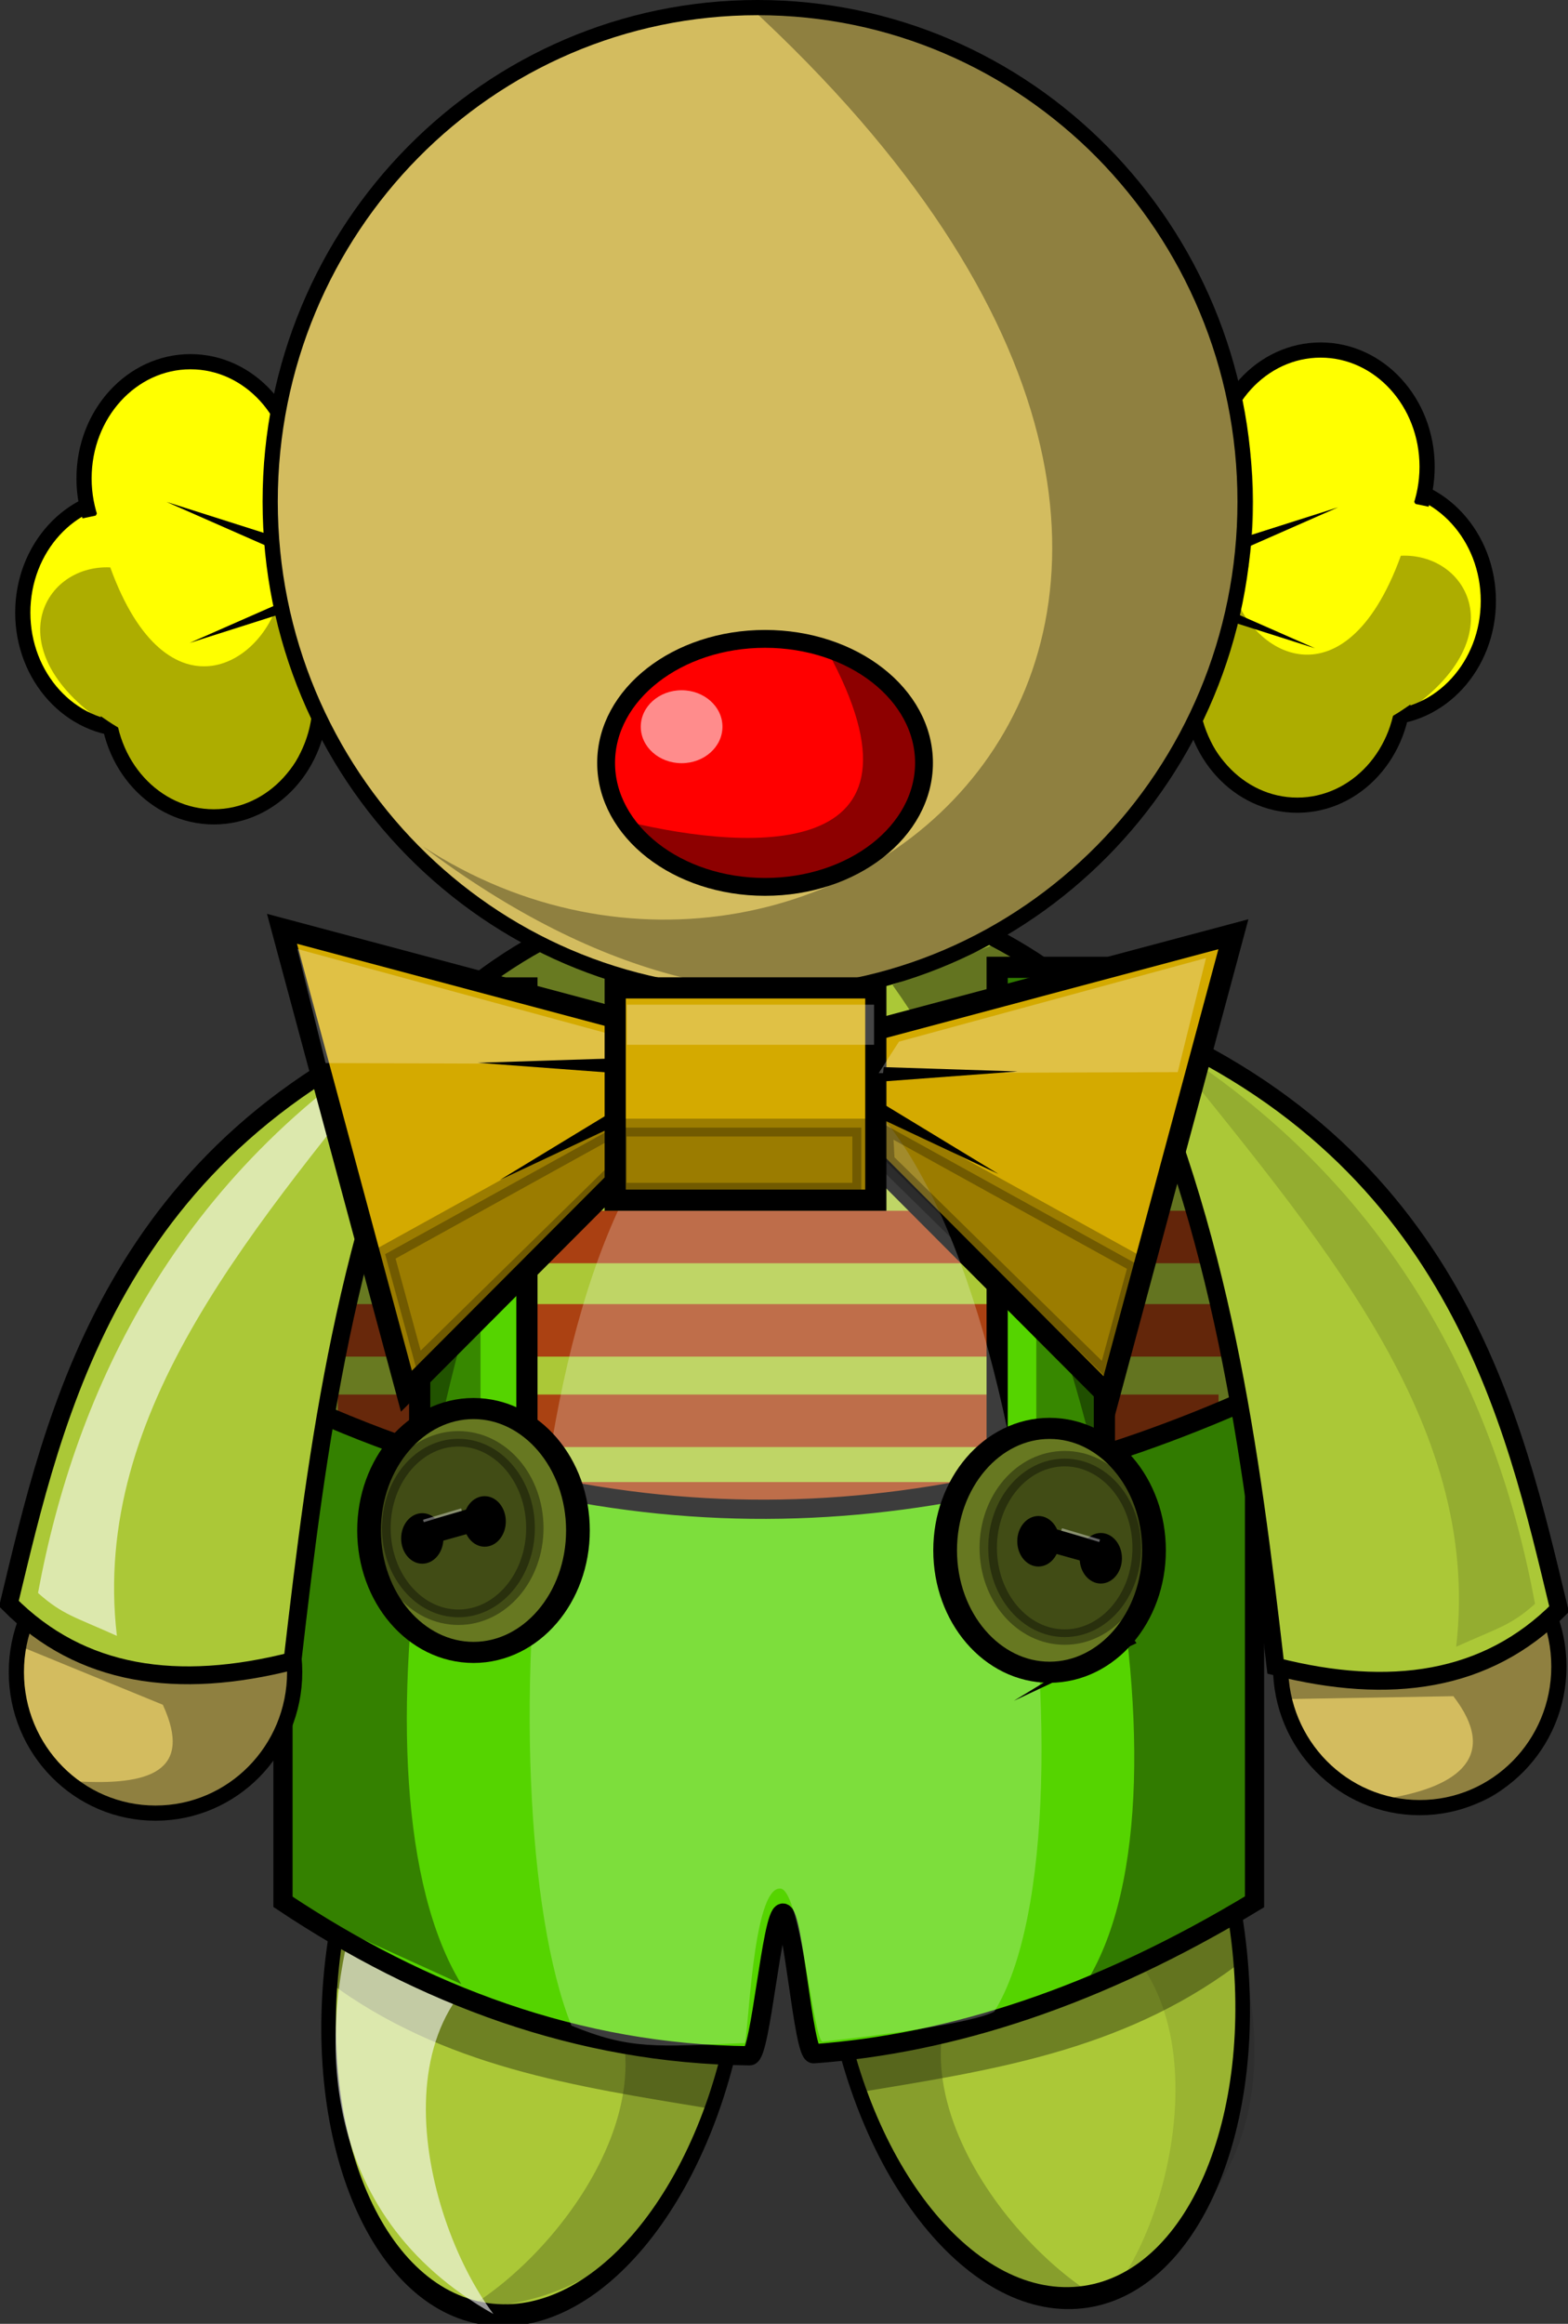 <?xml version="1.0" encoding="UTF-8" standalone="no"?>
<!-- Created with Inkscape (http://www.inkscape.org/) -->

<svg
   xmlns:dc="http://purl.org/dc/elements/1.1/"
   xmlns:cc="http://creativecommons.org/ns#"
   xmlns:rdf="http://www.w3.org/1999/02/22-rdf-syntax-ns#"
   xmlns:svg="http://www.w3.org/2000/svg"
   xmlns="http://www.w3.org/2000/svg"
   xmlns:sodipodi="http://sodipodi.sourceforge.net/DTD/sodipodi-0.dtd"
   xmlns:inkscape="http://www.inkscape.org/namespaces/inkscape"
   width="351.548"
   height="520.813"
   id="svg7305"
   version="1.1"
   inkscape:version="0.48.3.1 r9886"
   sodipodi:docname="payaso2.svg">
  <rect width="100%" height="100%" fill="#333333" stroke="none"/>
  <defs
     id="defs7307">
    <inkscape:perspective
       sodipodi:type="inkscape:persp3d"
       inkscape:vp_x="0 : 240 : 1"
       inkscape:vp_y="0 : 1000 : 0"
       inkscape:vp_z="640 : 240 : 1"
       inkscape:persp3d-origin="320 : 160 : 1"
       id="perspective7313" />
    <inkscape:perspective
       id="perspective7230"
       inkscape:persp3d-origin="0.5 : 0.33333333 : 1"
       inkscape:vp_z="1 : 0.5 : 1"
       inkscape:vp_y="0 : 1000 : 0"
       inkscape:vp_x="0 : 0.5 : 1"
       sodipodi:type="inkscape:persp3d" />
    <inkscape:perspective
       id="perspective7570"
       inkscape:persp3d-origin="0.5 : 0.33333333 : 1"
       inkscape:vp_z="1 : 0.5 : 1"
       inkscape:vp_y="0 : 1000 : 0"
       inkscape:vp_x="0 : 0.5 : 1"
       sodipodi:type="inkscape:persp3d" />
    <inkscape:perspective
       id="perspective8609"
       inkscape:persp3d-origin="0.5 : 0.33333333 : 1"
       inkscape:vp_z="1 : 0.5 : 1"
       inkscape:vp_y="0 : 1000 : 0"
       inkscape:vp_x="0 : 0.5 : 1"
       sodipodi:type="inkscape:persp3d" />
    <inkscape:perspective
       id="perspective18960"
       inkscape:persp3d-origin="0.5 : 0.33333333 : 1"
       inkscape:vp_z="1 : 0.5 : 1"
       inkscape:vp_y="0 : 1000 : 0"
       inkscape:vp_x="0 : 0.5 : 1"
       sodipodi:type="inkscape:persp3d" />
    <inkscape:perspective
       id="perspective18982"
       inkscape:persp3d-origin="0.5 : 0.33333333 : 1"
       inkscape:vp_z="1 : 0.5 : 1"
       inkscape:vp_y="0 : 1000 : 0"
       inkscape:vp_x="0 : 0.5 : 1"
       sodipodi:type="inkscape:persp3d" />
    <inkscape:perspective
       id="perspective19004"
       inkscape:persp3d-origin="0.5 : 0.33333333 : 1"
       inkscape:vp_z="1 : 0.5 : 1"
       inkscape:vp_y="0 : 1000 : 0"
       inkscape:vp_x="0 : 0.5 : 1"
       sodipodi:type="inkscape:persp3d" />
    <inkscape:perspective
       id="perspective19004-5"
       inkscape:persp3d-origin="0.5 : 0.33333333 : 1"
       inkscape:vp_z="1 : 0.5 : 1"
       inkscape:vp_y="0 : 1000 : 0"
       inkscape:vp_x="0 : 0.5 : 1"
       sodipodi:type="inkscape:persp3d" />
    <inkscape:perspective
       id="perspective19004-3"
       inkscape:persp3d-origin="0.5 : 0.33333333 : 1"
       inkscape:vp_z="1 : 0.5 : 1"
       inkscape:vp_y="0 : 1000 : 0"
       inkscape:vp_x="0 : 0.5 : 1"
       sodipodi:type="inkscape:persp3d" />
    <inkscape:perspective
       id="perspective19186"
       inkscape:persp3d-origin="0.5 : 0.33333333 : 1"
       inkscape:vp_z="1 : 0.5 : 1"
       inkscape:vp_y="0 : 1000 : 0"
       inkscape:vp_x="0 : 0.5 : 1"
       sodipodi:type="inkscape:persp3d" />
    <inkscape:perspective
       id="perspective19208"
       inkscape:persp3d-origin="0.5 : 0.33333333 : 1"
       inkscape:vp_z="1 : 0.5 : 1"
       inkscape:vp_y="0 : 1000 : 0"
       inkscape:vp_x="0 : 0.5 : 1"
       sodipodi:type="inkscape:persp3d" />
  </defs>
  <sodipodi:namedview
     id="base"
     pagecolor="#ffffff"
     bordercolor="#666666"
     borderopacity="1.0"
     inkscape:pageopacity="0.0"
     inkscape:pageshadow="2"
     inkscape:zoom="0.5478135"
     inkscape:cx="296.31217"
     inkscape:cy="159.70061"
     inkscape:current-layer="g19225"
     inkscape:document-units="px"
     showgrid="false"
     inkscape:window-width="1022"
     inkscape:window-height="633"
     inkscape:window-x="0"
     inkscape:window-y="48"
     inkscape:window-maximized="0"
     fit-margin-top="0"
     fit-margin-left="0"
     fit-margin-right="0"
     fit-margin-bottom="0" />
  <g
     id="layer1"
     inkscape:label="Layer 1"
     inkscape:groupmode="layer"
     transform="translate(-64.226,97.348)">
    <g
       id="g19225">
      <g
         transform="matrix(-4,0,0,4,2634.89,-2720.465)"
         id="g4194-5">
        <path
           sodipodi:type="arc"
           style="color:#000000;fill:#ffff00;fill-opacity:1;fill-rule:nonzero;stroke:#000000;stroke-width:1.703px;stroke-linecap:butt;stroke-linejoin:miter;stroke-miterlimit:4;stroke-opacity:1;stroke-dasharray:none;stroke-dashoffset:0;marker:none;visibility:visible;display:inline;overflow:visible;enable-background:accumulate"
           id="path4102-6"
           sodipodi:cx="640.3266"
           sodipodi:cy="385.43311"
           sodipodi:rx="11.933582"
           sodipodi:ry="13.077899"
           d="m 652.26,385.433 c 0,7.223 -5.343,13.078 -11.934,13.078 -6.591,0 -11.934,-5.855 -11.934,-13.078 0,-7.223 5.343,-13.078 11.934,-13.078 6.591,0 11.934,5.855 11.934,13.078 z"
           transform="matrix(0.5,0,0,0.5,315.259,497.388)" />
        <path
           sodipodi:type="arc"
           style="color:#000000;fill:#ffff00;fill-opacity:1;fill-rule:nonzero;stroke:#000000;stroke-width:1.703px;stroke-linecap:butt;stroke-linejoin:miter;stroke-miterlimit:4;stroke-opacity:1;stroke-dasharray:none;stroke-dashoffset:0;marker:none;visibility:visible;display:inline;overflow:visible;enable-background:accumulate"
           id="path4102-5-9"
           sodipodi:cx="640.3266"
           sodipodi:cy="385.43311"
           sodipodi:rx="11.933582"
           sodipodi:ry="13.077899"
           d="m 652.26,385.433 c 0,7.223 -5.343,13.078 -11.934,13.078 -6.591,0 -11.934,-5.855 -11.934,-13.078 0,-7.223 5.343,-13.078 11.934,-13.078 6.591,0 11.934,5.855 11.934,13.078 z"
           transform="matrix(0.5,0,0,0.5,311.826,489.868)" />
        <path
           sodipodi:type="arc"
           style="color:#000000;fill:#ffff00;fill-opacity:1;fill-rule:nonzero;stroke:#000000;stroke-width:1.703px;stroke-linecap:butt;stroke-linejoin:miter;stroke-miterlimit:4;stroke-opacity:1;stroke-dasharray:none;stroke-dashoffset:0;marker:none;visibility:visible;display:inline;overflow:visible;enable-background:accumulate"
           id="path4102-5-4-3"
           sodipodi:cx="640.3266"
           sodipodi:cy="385.43311"
           sodipodi:rx="11.933582"
           sodipodi:ry="13.077899"
           d="m 652.26,385.433 c 0,7.223 -5.343,13.078 -11.934,13.078 -6.591,0 -11.934,-5.855 -11.934,-13.078 0,-7.223 5.343,-13.078 11.934,-13.078 6.591,0 11.934,5.855 11.934,13.078 z"
           transform="matrix(0.5,0,0,0.5,310.518,502.292)" />
        <path
           style="fill:#ffff00;stroke:none"
           d="m 637.302,376.401 0.777,0.163 -0.531,10.748 c -0.648,0.354 -1.201,0.872 -2.043,1.226 -1.442,3.55 -5.653,-4.305 -8.501,-6.375 l -0.082,-6.335 9.972,-0.082 0.409,0.654 z"
           id="path4169-7"
           transform="translate(0,308.268)"
           sodipodi:nodetypes="cccccccc"
           inkscape:connector-curvature="0" />
        <path
           style="opacity:0.322;color:#000000;fill:#000000;fill-opacity:1;fill-rule:nonzero;stroke:none;stroke-width:1px;marker:none;visibility:visible;display:inline;overflow:visible;enable-background:accumulate"
           d="m 626.922,380.611 c 0.742,4.114 6.357,7.531 9.563,-1.308 3.907,-0.179 6.553,4.952 -0.327,9.155 -1.134,3.782 -7.125,9.944 -11.688,-1.635 l 2.37,-4.659 0.082,-1.553 3e-5,0 z"
           id="path4171-4"
           transform="translate(0,308.268)"
           sodipodi:nodetypes="ccccccc"
           inkscape:connector-curvature="0" />
      </g>
      <path
         id="path18950-3-8-8-0"
         d="m 129.047,27.238 -27.483,-12.094 28.986,9.22 -1.503,2.874 z"
         style="fill:#000000;stroke:none"
         inkscape:connector-curvature="0" />
      <g
         transform="matrix(4,0,0,4,-2167.641,-2723.08)"
         id="g4194">
        <path
           sodipodi:type="arc"
           style="color:#000000;fill:#ffff00;fill-opacity:1;fill-rule:nonzero;stroke:#000000;stroke-width:1.703px;stroke-linecap:butt;stroke-linejoin:miter;stroke-miterlimit:4;stroke-opacity:1;stroke-dasharray:none;stroke-dashoffset:0;marker:none;visibility:visible;display:inline;overflow:visible;enable-background:accumulate"
           id="path4102"
           sodipodi:cx="640.3266"
           sodipodi:cy="385.43311"
           sodipodi:rx="11.933582"
           sodipodi:ry="13.077899"
           d="m 652.26,385.433 c 0,7.223 -5.343,13.078 -11.934,13.078 -6.591,0 -11.934,-5.855 -11.934,-13.078 0,-7.223 5.343,-13.078 11.934,-13.078 6.591,0 11.934,5.855 11.934,13.078 z"
           transform="matrix(0.5,0,0,0.5,315.259,497.388)" />
        <path
           sodipodi:type="arc"
           style="color:#000000;fill:#ffff00;fill-opacity:1;fill-rule:nonzero;stroke:#000000;stroke-width:1.703px;stroke-linecap:butt;stroke-linejoin:miter;stroke-miterlimit:4;stroke-opacity:1;stroke-dasharray:none;stroke-dashoffset:0;marker:none;visibility:visible;display:inline;overflow:visible;enable-background:accumulate"
           id="path4102-5"
           sodipodi:cx="640.3266"
           sodipodi:cy="385.43311"
           sodipodi:rx="11.933582"
           sodipodi:ry="13.077899"
           d="m 652.26,385.433 c 0,7.223 -5.343,13.078 -11.934,13.078 -6.591,0 -11.934,-5.855 -11.934,-13.078 0,-7.223 5.343,-13.078 11.934,-13.078 6.591,0 11.934,5.855 11.934,13.078 z"
           transform="matrix(0.5,0,0,0.5,311.826,489.868)" />
        <path
           sodipodi:type="arc"
           style="color:#000000;fill:#ffff00;fill-opacity:1;fill-rule:nonzero;stroke:#000000;stroke-width:1.703px;stroke-linecap:butt;stroke-linejoin:miter;stroke-miterlimit:4;stroke-opacity:1;stroke-dasharray:none;stroke-dashoffset:0;marker:none;visibility:visible;display:inline;overflow:visible;enable-background:accumulate"
           id="path4102-5-4"
           sodipodi:cx="640.3266"
           sodipodi:cy="385.43311"
           sodipodi:rx="11.933582"
           sodipodi:ry="13.077899"
           d="m 652.26,385.433 c 0,7.223 -5.343,13.078 -11.934,13.078 -6.591,0 -11.934,-5.855 -11.934,-13.078 0,-7.223 5.343,-13.078 11.934,-13.078 6.591,0 11.934,5.855 11.934,13.078 z"
           transform="matrix(0.5,0,0,0.5,310.518,502.292)" />
        <path
           style="fill:#ffff00;stroke:none"
           d="m 637.302,376.401 0.777,0.163 -0.531,10.748 c -0.648,0.354 -1.201,0.872 -2.043,1.226 -1.442,3.55 -5.653,-4.305 -8.501,-6.375 l -0.082,-6.335 9.972,-0.082 0.409,0.654 z"
           id="path4169"
           transform="translate(0,308.268)"
           sodipodi:nodetypes="cccccccc"
           inkscape:connector-curvature="0" />
        <path
           style="opacity:0.322;color:#000000;fill:#000000;fill-opacity:1;fill-rule:nonzero;stroke:none;stroke-width:1px;marker:none;visibility:visible;display:inline;overflow:visible;enable-background:accumulate"
           d="m 626.922,380.611 c 0.742,4.114 6.357,7.531 9.563,-1.308 3.907,-0.179 6.553,4.952 -0.327,9.155 -1.134,3.782 -7.125,9.944 -11.688,-1.635 l 2.37,-4.659 0.082,-1.553 3e-5,0 z"
           id="path4171"
           transform="translate(0,308.268)"
           sodipodi:nodetypes="ccccccc"
           inkscape:connector-curvature="0" />
      </g>
      <path
         transform="matrix(-5.816,0.604,1.187,8.9,1312.62,-3828.42)"
         d="m 274.509,450.329 c 0,4.777 -3.505,8.649 -7.829,8.649 -4.324,0 -7.829,-3.872 -7.829,-8.649 0,-4.777 3.505,-8.649 7.829,-8.649 4.324,0 7.829,3.872 7.829,8.649 z"
         sodipodi:ry="8.6494312"
         sodipodi:rx="7.8286824"
         sodipodi:cy="450.3295"
         sodipodi:cx="266.68027"
         id="path6017-7-5-3-7-6"
         style="color:#000000;fill:#abc837;fill-opacity:1;fill-rule:nonzero;stroke:#000000;stroke-width:0.552px;stroke-linecap:butt;stroke-linejoin:miter;stroke-miterlimit:4;stroke-opacity:1;stroke-dasharray:none;stroke-dashoffset:0;marker:none;visibility:visible;display:inline;overflow:visible;enable-background:accumulate"
         sodipodi:type="arc" />
      <path
         sodipodi:nodetypes="ccccc"
         id="path4945-9"
         d="m 340.613,334.22 0.694,9.016 c -25.91,19.274 -55.572,23.539 -85.077,28.436 l -3.468,-11.097 87.851,-26.355 z"
         style="opacity:0.356;color:#000000;fill:#000000;fill-opacity:1;fill-rule:nonzero;stroke:none;stroke-width:1px;marker:none;visibility:visible;display:inline;overflow:visible;enable-background:accumulate"
         inkscape:connector-curvature="0" />
      <path
         transform="matrix(5.816,0.604,-1.187,8.9,-831.884,-3824.573)"
         d="m 274.509,450.329 c 0,4.777 -3.505,8.649 -7.829,8.649 -4.324,0 -7.829,-3.872 -7.829,-8.649 0,-4.777 3.505,-8.649 7.829,-8.649 4.324,0 7.829,3.872 7.829,8.649 z"
         sodipodi:ry="8.6494312"
         sodipodi:rx="7.8286824"
         sodipodi:cy="450.3295"
         sodipodi:cx="266.68027"
         id="path6017-6-6-2-0"
         style="color:#000000;fill:#abc837;fill-opacity:1;fill-rule:nonzero;stroke:#000000;stroke-width:0.552px;stroke-linecap:butt;stroke-linejoin:miter;stroke-miterlimit:4;stroke-opacity:1;stroke-dasharray:none;stroke-dashoffset:0;marker:none;visibility:visible;display:inline;overflow:visible;enable-background:accumulate"
         sodipodi:type="arc" />
      <path
         sodipodi:nodetypes="ccccc"
         id="path4945"
         d="m 138.44,337.688 -0.694,9.016 c 25.91,19.274 55.572,23.539 85.077,28.436 l 3.468,-11.097 -87.851,-26.355 z"
         style="opacity:0.356;color:#000000;fill:#000000;fill-opacity:1;fill-rule:nonzero;stroke:none;stroke-width:1px;marker:none;visibility:visible;display:inline;overflow:visible;enable-background:accumulate"
         inkscape:connector-curvature="0" />
      <path
         d="m 311.429,356.416 c 0,15.286 -12.232,27.679 -27.321,27.679 -15.089,0 -27.321,-12.392 -27.321,-27.679 0,-15.286 12.232,-27.679 27.321,-27.679 15.089,0 27.321,12.392 27.321,27.679 z"
         sodipodi:ry="27.678572"
         sodipodi:rx="27.321428"
         sodipodi:cy="356.41592"
         sodipodi:cx="284.10715"
         id="path5403-1-1-6-2-6"
         style="color:#000000;fill:#abc837;fill-opacity:1;fill-rule:nonzero;stroke:#000000;stroke-width:1px;stroke-linecap:butt;stroke-linejoin:miter;stroke-miterlimit:4;stroke-opacity:1;stroke-dasharray:none;stroke-dashoffset:0;marker:none;visibility:visible;display:inline;overflow:visible;enable-background:accumulate"
         sodipodi:type="arc"
         transform="matrix(4,0,0,4,-899.322,-1214.413)" />
      <rect
         y="234.814"
         x="134.396"
         height="11.77"
         width="197.476"
         id="rect5243-0-8"
         style="opacity:0.67;color:#000000;fill:#aa0000;fill-opacity:1;fill-rule:nonzero;stroke:none;stroke-width:1px;marker:none;visibility:visible;display:inline;overflow:visible;enable-background:accumulate" />
      <rect
         y="215.197"
         x="139.954"
         height="11.77"
         width="197.476"
         id="rect5243-0"
         style="opacity:0.67;color:#000000;fill:#aa0000;fill-opacity:1;fill-rule:nonzero;stroke:none;stroke-width:1px;marker:none;visibility:visible;display:inline;overflow:visible;enable-background:accumulate" />
      <rect
         y="174.001"
         x="137.992"
         height="11.77"
         width="197.476"
         id="rect5243-3"
         style="opacity:0.678;color:#000000;fill:#aa0000;fill-opacity:1;fill-rule:nonzero;stroke:none;stroke-width:1px;marker:none;visibility:visible;display:inline;overflow:visible;enable-background:accumulate" />
      <path
         sodipodi:nodetypes="cccc"
         id="path6197-17-7-7-0"
         d="m 169.083,419.926 c 24.354,-14.489 54.581,-58.81 19.286,-83.571 l 40.714,7.143 c -1.95,33.977 -15.291,75.079 -60,76.429 z"
         style="opacity:0.21;color:#000000;fill:#000000;fill-opacity:1;fill-rule:nonzero;stroke:none;stroke-width:1px;marker:none;visibility:visible;display:inline;overflow:visible;enable-background:accumulate"
         inkscape:connector-curvature="0" />
      <path
         sodipodi:nodetypes="cccc"
         id="path6197-8-5-3-6-6-3"
         d="m 174.855,421.274 c -16.993,-22.678 -28.046,-75.175 14.023,-84.614 l -43.138,-11.689 c -11.148,32.155 -10.781,73.853 29.114,96.302 z"
         style="opacity:0.588;color:#000000;fill:#ffffff;fill-opacity:1;fill-rule:nonzero;stroke:none;stroke-width:1px;marker:none;visibility:visible;display:inline;overflow:visible;enable-background:accumulate"
         inkscape:connector-curvature="0" />
      <path
         sodipodi:nodetypes="cccc"
         id="path6197-1-9-3-7-2"
         d="M 310.543,417.691 C 286.189,403.202 255.962,358.881 291.257,334.119 l -40.714,7.143 c 1.95,33.977 15.291,75.079 60,76.429 z"
         style="opacity:0.21;color:#000000;fill:#000000;fill-opacity:1;fill-rule:nonzero;stroke:none;stroke-width:1px;marker:none;visibility:visible;display:inline;overflow:visible;enable-background:accumulate"
         inkscape:connector-curvature="0" />
      <path
         sodipodi:nodetypes="cccc"
         id="path6197-8-2-6-6-6"
         d="m 316.901,411.626 c 14.679,-24.24 20.512,-77.57 -22.282,-82.823 L 333.91,315.959 c 14.258,30.902 21.813,73.45 -17.009,95.666 z"
         style="opacity:0.103;color:#000000;fill:#000000;fill-opacity:1;fill-rule:nonzero;stroke:none;stroke-width:1px;marker:none;visibility:visible;display:inline;overflow:visible;enable-background:accumulate"
         inkscape:connector-curvature="0" />
      <rect
         y="194.926"
         x="140.608"
         height="11.77"
         width="197.476"
         id="rect5243"
         style="opacity:0.674;color:#000000;fill:#aa0000;fill-opacity:1;fill-rule:nonzero;stroke:none;stroke-width:1px;marker:none;visibility:visible;display:inline;overflow:visible;enable-background:accumulate" />
      <rect
         y="124.071"
         x="158.322"
         height="114.669"
         width="24.043"
         id="rect4555"
         style="color:#000000;fill:#55d400;fill-opacity:1;fill-rule:nonzero;stroke:#000000;stroke-width:4.751px;stroke-linecap:butt;stroke-linejoin:miter;stroke-miterlimit:4;stroke-opacity:1;stroke-dasharray:none;stroke-dashoffset:0;marker:none;visibility:visible;display:inline;overflow:visible;enable-background:accumulate" />
      <rect
         y="119.447"
         x="287.787"
         height="114.669"
         width="24.043"
         id="rect4555-1"
         style="color:#000000;fill:#55d400;fill-opacity:1;fill-rule:nonzero;stroke:#000000;stroke-width:4.751px;stroke-linecap:butt;stroke-linejoin:miter;stroke-miterlimit:4;stroke-opacity:1;stroke-dasharray:none;stroke-dashoffset:0;marker:none;visibility:visible;display:inline;overflow:visible;enable-background:accumulate" />
      <path
         sodipodi:nodetypes="cccssscc"
         id="rect5545-7-1-1-2"
         d="m 127.674,215.661 c 76.703,36.202 148.723,31.026 217.818,0 l 0,113.227 c -35.182,21.31 -68.12,31.808 -98.836,34.052 -2.314,0.169 -4.615,-31.613 -6.904,-31.536 -2.495,0.083 -4.975,32.016 -7.44,31.992 -38.513,-0.376 -73.376,-13.678 -104.639,-34.507 l 0,-113.227 z"
         style="color:#000000;fill:#55d400;fill-opacity:1;fill-rule:nonzero;stroke:#000000;stroke-width:4.307px;stroke-linecap:butt;stroke-linejoin:miter;stroke-miterlimit:4;stroke-opacity:1;stroke-dasharray:none;stroke-dashoffset:0;marker:none;visibility:visible;display:inline;overflow:visible;enable-background:accumulate"
         inkscape:connector-curvature="0" />
      <path
         sodipodi:nodetypes="ccccccc"
         id="path5951-5-5-7-1"
         d="m 203.694,121.714 c -43.107,60.564 -62.883,181.987 -36.04,225.614 l -40.335,-18.361 3.192,-59.755 c 7.116,-49.569 14.816,-98.888 35,-142.857 l 17.092,-11.205 21.09,6.564 z"
         style="opacity:0.391;fill:#000000;stroke:none"
         inkscape:connector-curvature="0" />
      <path
         sodipodi:nodetypes="ccccccc"
         id="path5951-4-9-9-7-8"
         d="m 264.334,123.403 c 43.107,60.564 70.374,179.753 43.531,223.38 l 38.606,-17.265 -2.388,-63.162 c 4.679,-37.214 -8.863,-97.324 -35,-142.857 l -20.923,-9.637 -23.826,9.541 z"
         style="opacity:0.421;fill:#000000;stroke:none"
         inkscape:connector-curvature="0" />
      <path
         d="m 311.429,356.416 c 0,15.286 -12.232,27.679 -27.321,27.679 -15.089,0 -27.321,-12.392 -27.321,-27.679 0,-15.286 12.232,-27.679 27.321,-27.679 15.089,0 27.321,12.392 27.321,27.679 z"
         sodipodi:ry="27.678572"
         sodipodi:rx="27.321428"
         sodipodi:cy="356.41592"
         sodipodi:cx="284.10715"
         id="path5403-8-9-1-0-6-7"
         style="color:#000000;fill:#d3bc5f;fill-opacity:1;fill-rule:nonzero;stroke:#000000;stroke-width:2.982px;stroke-linecap:butt;stroke-linejoin:miter;stroke-miterlimit:4;stroke-opacity:1;stroke-dasharray:none;stroke-dashoffset:0;marker:none;visibility:visible;display:inline;overflow:visible;enable-background:accumulate"
         sodipodi:type="arc"
         transform="matrix(1.142,0,0,1.142,58.081,-130.859)" />
      <path
         sodipodi:nodetypes="ccccccc"
         id="path6893-5-9-7-5-5"
         d="m 352.934,283.445 37.137,-0.641 c 10.185,13.224 1.41,20.158 -14.161,22.81 24.776,7.798 30.255,-6.333 37.665,-20.566 l -1.992,-17.053 c -16.666,11.693 -37.305,6.188 -57.081,4.302 -2.385,7.441 -1.049,7.44 -1.568,11.149 z"
         style="opacity:0.322;color:#000000;fill:#000000;fill-opacity:1;fill-rule:nonzero;stroke:none;stroke-width:1px;marker:none;visibility:visible;display:inline;overflow:visible;enable-background:accumulate"
         inkscape:connector-curvature="0" />
      <path
         sodipodi:nodetypes="cccc"
         id="path5614-8-2-9-6-9"
         d="m 315.917,130.436 c 74.828,29.713 87.745,90.951 97.857,132.857 -16.186,16.297 -37.867,19.405 -63.571,12.857 -5.617,-48.571 -11.877,-97.143 -34.286,-145.714 z"
         style="color:#000000;fill:#abc837;fill-opacity:1;fill-rule:nonzero;stroke:#000000;stroke-width:4px;stroke-linecap:butt;stroke-linejoin:miter;stroke-miterlimit:4;stroke-opacity:1;stroke-dasharray:none;stroke-dashoffset:0;marker:none;visibility:visible;display:inline;overflow:visible;enable-background:accumulate"
         inkscape:connector-curvature="0" />
      <path
         sodipodi:nodetypes="cccc"
         id="path6260-4-2-2-3-2"
         d="m 324.269,135.551 c 35.267,44.174 72.356,85.42 66.429,136.176 9.442,-4.27 12.155,-4.695 17.684,-9.617 -8.43,-45.582 -31.153,-93.94 -84.112,-126.559 z"
         style="opacity:0.133;color:#000000;fill:#000000;fill-opacity:1;fill-rule:nonzero;stroke:none;stroke-width:1px;marker:none;visibility:visible;display:inline;overflow:visible;enable-background:accumulate"
         inkscape:connector-curvature="0" />
      <path
         d="m 311.429,356.416 c 0,15.286 -12.232,27.679 -27.321,27.679 -15.089,0 -27.321,-12.392 -27.321,-27.679 0,-15.286 12.232,-27.679 27.321,-27.679 15.089,0 27.321,12.392 27.321,27.679 z"
         sodipodi:ry="27.678572"
         sodipodi:rx="27.321428"
         sodipodi:cy="356.41592"
         sodipodi:cx="284.10715"
         id="path5403-8-7-2-8-9"
         style="color:#000000;fill:#d3bc5f;fill-opacity:1;fill-rule:nonzero;stroke:#000000;stroke-width:2.982px;stroke-linecap:butt;stroke-linejoin:miter;stroke-miterlimit:4;stroke-opacity:1;stroke-dasharray:none;stroke-dashoffset:0;marker:none;visibility:visible;display:inline;overflow:visible;enable-background:accumulate"
         sodipodi:type="arc"
         transform="matrix(1.142,0,0,1.142,-225.359,-129.627)" />
      <rect
         y="177.706"
         x="159.016"
         height="52.248"
         width="12.946"
         id="rect5026"
         style="opacity:0.356;color:#000000;fill:#000000;fill-opacity:1;fill-rule:nonzero;stroke:none;stroke-width:1px;marker:none;visibility:visible;display:inline;overflow:visible;enable-background:accumulate" />
      <path
         sodipodi:nodetypes="cccc"
         id="path5614-3-8-1-7"
         d="m 164.083,129.204 c -74.828,29.713 -87.745,90.951 -97.857,132.857 16.186,16.297 37.867,19.405 63.571,12.857 5.617,-48.571 11.877,-97.143 34.286,-145.714 z"
         style="color:#000000;fill:#abc837;fill-opacity:1;fill-rule:nonzero;stroke:#000000;stroke-width:4px;stroke-linecap:butt;stroke-linejoin:miter;stroke-miterlimit:4;stroke-opacity:1;stroke-dasharray:none;stroke-dashoffset:0;marker:none;visibility:visible;display:inline;overflow:visible;enable-background:accumulate"
         inkscape:connector-curvature="0" />
      <path
         sodipodi:nodetypes="cccc"
         id="path6260-6-1-2-3"
         d="m 156.861,133.108 c -35.267,44.174 -72.356,85.42 -66.429,136.176 -9.442,-4.27 -12.155,-4.695 -17.684,-9.617 8.43,-45.582 31.153,-93.94 84.112,-126.559 z"
         style="opacity:0.588;color:#000000;fill:#ffffff;fill-opacity:1;fill-rule:nonzero;stroke:none;stroke-width:1px;marker:none;visibility:visible;display:inline;overflow:visible;enable-background:accumulate"
         inkscape:connector-curvature="0" />
      <path
         sodipodi:nodetypes="ccccccc"
         id="path6893-1-9-9-6"
         d="m 69.926,272.097 30.81,12.627 c 6.976,15.165 -3.423,18.064 -19.193,17.173 22.41,13.132 35.056,5.653 45.457,-6.566 0.8,-8.379 5.24,-21.238 -2.02,-19.698 -18.856,7.677 -37.712,-2.838 -56.569,-9.091 l 1.515,5.556 z"
         style="opacity:0.322;color:#000000;fill:#000000;fill-opacity:1;fill-rule:nonzero;stroke:none;stroke-width:1px;marker:none;visibility:visible;display:inline;overflow:visible;enable-background:accumulate"
         inkscape:connector-curvature="0" />
      <path
         id="path18950-3-8-8"
         d="m 336.755,28.44 27.483,-12.094 -28.986,9.22 1.503,2.874 z"
         style="fill:#000000;stroke:none"
         inkscape:connector-curvature="0" />
      <path
         id="path18950-3-8-8-6"
         d="m 331.562,35.848 27.483,12.094 -28.986,-9.22 1.503,-2.874 z"
         style="fill:#000000;stroke:none"
         inkscape:connector-curvature="0" />
      <path
         id="path18950-3-8-8-6-3"
         d="m 134.24,34.646 -27.483,12.094 28.986,-9.22 -1.503,-2.874 z"
         style="fill:#000000;stroke:none"
         inkscape:connector-curvature="0" />
      <path
         transform="matrix(4,0,0,4,-902.346,-1410.594)"
         d="m 311.429,356.416 c 0,15.286 -12.232,27.679 -27.321,27.679 -15.089,0 -27.321,-12.392 -27.321,-27.679 0,-15.286 12.232,-27.679 27.321,-27.679 15.089,0 27.321,12.392 27.321,27.679 z"
         sodipodi:ry="27.678572"
         sodipodi:rx="27.321428"
         sodipodi:cy="356.41592"
         sodipodi:cx="284.10715"
         id="path5403-5-2-0-1"
         style="color:#000000;fill:#d3bc5f;fill-opacity:1;fill-rule:nonzero;stroke:#000000;stroke-width:0.852px;stroke-linecap:butt;stroke-linejoin:miter;stroke-miterlimit:4;stroke-opacity:1;stroke-dasharray:none;stroke-dashoffset:0;marker:none;visibility:visible;display:inline;overflow:visible;enable-background:accumulate"
         sodipodi:type="arc" />
      <path
         id="path4642-4-2"
         d="m 171.09,16.385 21.213,-52.528 -2.525,54.548 -18.688,-2.02 z"
         style="color:#000000;fill:#d3bc5f;fill-opacity:1;fill-rule:nonzero;stroke:none;stroke-width:0.852px;marker:none;visibility:visible;display:inline;overflow:visible;enable-background:accumulate"
         inkscape:connector-curvature="0" />
      <path
         sodipodi:nodetypes="cccc"
         id="path4675-8-9"
         d="M 231.801,-96.264 C 382.696,42.214 249.583,151.498 158.944,92.308 239.085,152.854 306.931,122.281 335.25,55.93 374.166,-18.573 291.165,-102.581 231.801,-96.264 z"
         style="opacity:0.322;color:#000000;fill:#000000;fill-opacity:1;fill-rule:nonzero;stroke:none;stroke-width:1px;marker:none;visibility:visible;display:inline;overflow:visible;enable-background:accumulate"
         inkscape:connector-curvature="0" />
      <path
         transform="matrix(4,0,0,4,-2166.987,-1493.279)"
         d="m 609.594,391.727 c 0,3.837 -3.989,6.948 -8.909,6.948 -4.92,0 -8.909,-3.111 -8.909,-6.948 0,-3.837 3.989,-6.948 8.909,-6.948 4.92,0 8.909,3.111 8.909,6.948 z"
         sodipodi:ry="6.9476337"
         sodipodi:rx="8.9093189"
         sodipodi:cy="391.72684"
         sodipodi:cx="600.68427"
         id="path3278"
         style="color:#000000;fill:#ff0000;fill-opacity:1;fill-rule:nonzero;stroke:#000000;stroke-width:1px;marker:none;visibility:visible;display:inline;overflow:visible;enable-background:accumulate"
         sodipodi:type="arc" />
      <path
         transform="matrix(3.111,0,0,4.348,-1638.713,-1635.218)"
         d="m 599.458,391.155 c 0,1.038 -1.317,1.88 -2.943,1.88 -1.625,0 -2.943,-0.842 -2.943,-1.88 0,-1.038 1.317,-1.88 2.943,-1.88 1.625,0 2.943,0.842 2.943,1.88 z"
         sodipodi:ry="1.8799479"
         sodipodi:rx="2.9425273"
         sodipodi:cy="391.15469"
         sodipodi:cx="596.51569"
         id="path4052"
         style="opacity:0.549;color:#000000;fill:#ffffff;fill-opacity:1;fill-rule:nonzero;stroke:none;stroke-width:1px;marker:none;visibility:visible;display:inline;overflow:visible;enable-background:accumulate"
         sodipodi:type="arc" />
      <path
         sodipodi:nodetypes="cccc"
         id="path4076"
         d="m 250.797,50.554 c 24.283,46.653 -20.974,42.687 -48.549,35.603 17.817,12.288 35.369,25.4 65.195,0.462 4.949,-11.147 7.503,-34.636 -16.645,-36.065 z"
         style="opacity:0.446;fill:#000000;stroke:none"
         inkscape:connector-curvature="0" />
      <path
         id="path4238"
         d="m 231.147,138.467 -37.9,37.991 -37.9,37.991 -13.951,-51.818 -13.951,-51.818 51.851,13.827 51.851,13.827 z"
         style="color:#000000;fill:#d4aa00;fill-opacity:1;fill-rule:nonzero;stroke:#000000;stroke-width:4.751px;stroke-linecap:butt;stroke-linejoin:miter;stroke-miterlimit:4;stroke-opacity:1;stroke-dasharray:none;stroke-dashoffset:0;marker:none;visibility:visible;display:inline;overflow:visible;enable-background:accumulate"
         inkscape:connector-curvature="0" />
      <rect
         y="180.018"
         x="296.572"
         height="52.248"
         width="12.946"
         id="rect5026-1"
         style="opacity:0.356;color:#000000;fill:#000000;fill-opacity:1;fill-rule:nonzero;stroke:none;stroke-width:1px;marker:none;visibility:visible;display:inline;overflow:visible;enable-background:accumulate" />
      <path
         transform="matrix(-3.847,-1.097,-1.097,3.847,2854.916,-1031.021)"
         d="m 549.069,460.891 -11.717,6.534 -11.717,6.534 0.2,-13.414 0.2,-13.414 11.517,6.881 z"
         inkscape:randomized="0"
         inkscape:rounded="0"
         inkscape:flatsided="false"
         sodipodi:arg2="1.0621218"
         sodipodi:arg1="0.014924265"
         sodipodi:r2="7.7456193"
         sodipodi:r1="15.491239"
         sodipodi:cy="460.65948"
         sodipodi:cx="533.57904"
         sodipodi:sides="3"
         id="path4238-5"
         style="color:#000000;fill:#d4aa00;fill-opacity:1;fill-rule:nonzero;stroke:#000000;stroke-width:1.188px;stroke-linecap:butt;stroke-linejoin:miter;stroke-miterlimit:4;stroke-opacity:1;stroke-dasharray:none;stroke-dashoffset:0;marker:none;visibility:visible;display:inline;overflow:visible;enable-background:accumulate"
         sodipodi:type="star" />
      <path
         id="path4627-9"
         d="m 207.442,152.296 -56.872,31.441 6.936,25.431 49.474,-48.549 0.462,-8.323 z"
         style="opacity:0.27;fill:#000000;stroke:#000000;stroke-width:4px;stroke-linecap:butt;stroke-linejoin:miter;stroke-opacity:1"
         inkscape:connector-curvature="0" />
      <path
         id="path4627-2-0"
         d="m 204.262,141.131 -67.043,-0.223 -6.341,-25.575 68.837,18.738 4.547,7.059 z"
         style="opacity:0.27;fill:#ffffff;stroke:none"
         inkscape:connector-curvature="0" />
      <path
         style="opacity:0.236;color:#000000;fill:#ffffff;fill-opacity:1;fill-rule:nonzero;stroke:none;stroke-width:1px;marker:none;visibility:visible;display:inline;overflow:visible;enable-background:accumulate"
         d="m 248.68,360.209 c -2.058,0.158 -4.968,-33.862 -9.45,-34.291 -6.434,-0.615 -7.214,34.587 -8.088,34.624 -19.808,0.825 -25.73,1.48 -38.806,-3.914 -20.119,-50.249 -9.476,-215.653 48.489,-215.589 48.107,0.054 72.282,170.58 46.329,212.436 -4.61,2.612 -27.004,5.533 -38.474,6.733 z"
         id="path5975-5-7-1"
         sodipodi:nodetypes="csscscc"
         inkscape:connector-curvature="0" />
      <rect
         y="124.059"
         x="202.153"
         height="47.579"
         width="58.432"
         id="rect4262"
         style="color:#000000;fill:#d4aa00;fill-opacity:1;fill-rule:nonzero;stroke:#000000;stroke-width:4.751px;stroke-linecap:butt;stroke-linejoin:miter;stroke-miterlimit:4;stroke-opacity:1;stroke-dasharray:none;stroke-dashoffset:0;marker:none;visibility:visible;display:inline;overflow:visible;enable-background:accumulate" />
      <path
         id="path4627"
         d="m 262.356,154.588 56.872,31.441 -6.936,25.431 -49.474,-48.549 -0.462,-8.323 z"
         style="opacity:0.27;fill:#000000;stroke:#000000;stroke-width:4px;stroke-linecap:butt;stroke-linejoin:miter;stroke-opacity:1"
         inkscape:connector-curvature="0" />
      <path
         id="path4627-2"
         d="m 261.232,143.163 67.043,-0.223 6.341,-25.575 -68.837,18.738 -4.547,7.059 z"
         style="opacity:0.27;fill:#ffffff;stroke:none"
         inkscape:connector-curvature="0" />
      <rect
         y="155.365"
         x="202.728"
         height="14.386"
         width="54.6"
         id="rect4700"
         style="opacity:0.27;color:#000000;fill:#000000;fill-opacity:1;fill-rule:nonzero;stroke:#000000;stroke-width:4px;stroke-linecap:butt;stroke-linejoin:miter;stroke-miterlimit:4;stroke-opacity:1;stroke-dasharray:none;stroke-dashoffset:0;marker:none;visibility:visible;display:inline;overflow:visible;enable-background:accumulate" />
      <rect
         y="127.822"
         x="204.773"
         height="8.988"
         width="55.415"
         id="rect4700-8"
         style="opacity:0.27;color:#000000;fill:#ffffff;fill-opacity:1;fill-rule:nonzero;stroke:none;stroke-width:0.796px;marker:none;visibility:visible;display:inline;overflow:visible;enable-background:accumulate" />
      <g
         transform="matrix(4,0,0,4,-2005.475,-2915.325)"
         id="g5195">
        <path
           sodipodi:type="arc"
           style="color:#000000;fill:#677821;fill-opacity:1;fill-rule:nonzero;stroke:#000000;stroke-width:1.188px;stroke-linecap:butt;stroke-linejoin:miter;stroke-miterlimit:4;stroke-opacity:1;stroke-dasharray:none;stroke-dashoffset:0;marker:none;visibility:visible;display:inline;overflow:visible;enable-background:accumulate"
           id="path4345-7-5"
           sodipodi:cx="580.65869"
           sodipodi:cy="444.6106"
           sodipodi:rx="5.2311597"
           sodipodi:ry="6.8658967"
           d="m 585.89,444.611 c 0,3.792 -2.342,6.866 -5.231,6.866 -2.889,0 -5.231,-3.074 -5.231,-6.866 0,-3.792 2.342,-6.866 5.231,-6.866 2.889,0 5.231,3.074 5.231,6.866 z"
           transform="matrix(1.119,0,0,0.995,-105.792,347.859)" />
        <path
           sodipodi:type="arc"
           style="opacity:0.369;color:#000000;fill:#000000;fill-opacity:1;fill-rule:nonzero;stroke:#000000;stroke-width:1.188px;stroke-linecap:butt;stroke-linejoin:miter;stroke-miterlimit:4;stroke-opacity:1;stroke-dasharray:none;stroke-dashoffset:0;marker:none;visibility:visible;display:inline;overflow:visible;enable-background:accumulate"
           id="path4345-7-7-7"
           sodipodi:cx="580.65869"
           sodipodi:cy="444.6106"
           sodipodi:rx="5.2311597"
           sodipodi:ry="6.8658967"
           d="m 585.89,444.611 c 0,3.792 -2.342,6.866 -5.231,6.866 -2.889,0 -5.231,-3.074 -5.231,-6.866 0,-3.792 2.342,-6.866 5.231,-6.866 2.889,0 5.231,3.074 5.231,6.866 z"
           transform="matrix(0.819,0,0,0.728,67.559,466.433)" />
        <path
           transform="translate(-36.93,351.535)"
           sodipodi:type="arc"
           style="color:#000000;fill:#000000;fill-opacity:1;fill-rule:nonzero;stroke:none;stroke-width:1px;marker:none;visibility:visible;display:inline;overflow:visible;enable-background:accumulate"
           id="path5094-6"
           sodipodi:cx="581.52142"
           sodipodi:cy="438.20547"
           sodipodi:rx="1.1848322"
           sodipodi:ry="1.416019"
           d="m 582.706,438.205 c 0,0.782 -0.53,1.416 -1.185,1.416 -0.654,0 -1.185,-0.634 -1.185,-1.416 0,-0.782 0.53,-1.416 1.185,-1.416 0.654,0 1.185,0.634 1.185,1.416 z" />
        <path
           transform="translate(-40.427,352.488)"
           sodipodi:type="arc"
           style="color:#000000;fill:#000000;fill-opacity:1;fill-rule:nonzero;stroke:none;stroke-width:1px;marker:none;visibility:visible;display:inline;overflow:visible;enable-background:accumulate"
           id="path5094-1-7"
           sodipodi:cx="581.52142"
           sodipodi:cy="438.20547"
           sodipodi:rx="1.1848322"
           sodipodi:ry="1.416019"
           d="m 582.706,438.205 c 0,0.782 -0.53,1.416 -1.185,1.416 -0.654,0 -1.185,-0.634 -1.185,-1.416 0,-0.782 0.53,-1.416 1.185,-1.416 0.654,0 1.185,0.634 1.185,1.416 z" />
        <rect
           style="color:#000000;fill:#000000;fill-opacity:1;fill-rule:nonzero;stroke:none;stroke-width:1px;marker:none;visibility:visible;display:inline;overflow:visible;enable-background:accumulate"
           id="rect5118-3"
           width="4.45"
           height="1.329"
           x="307.689"
           y="906.343"
           transform="matrix(0.963,-0.269,0.269,0.963,0,0)" />
        <rect
           style="opacity:0.386;color:#000000;fill:#ffffff;fill-opacity:1;fill-rule:nonzero;stroke:none;stroke-width:1px;marker:none;visibility:visible;display:inline;overflow:visible;enable-background:accumulate"
           id="rect5193"
           width="2.225"
           height="0.144"
           x="293.659"
           y="911.625"
           transform="matrix(0.958,-0.285,0.285,0.958,0,0)" />
      </g>
      <g
         transform="matrix(-4,0,0,4,2475.402,-2910.881)"
         id="g5195-3">
        <path
           sodipodi:type="arc"
           style="color:#000000;fill:#677821;fill-opacity:1;fill-rule:nonzero;stroke:#000000;stroke-width:1.188px;stroke-linecap:butt;stroke-linejoin:miter;stroke-miterlimit:4;stroke-opacity:1;stroke-dasharray:none;stroke-dashoffset:0;marker:none;visibility:visible;display:inline;overflow:visible;enable-background:accumulate"
           id="path4345-7-5-9"
           sodipodi:cx="580.65869"
           sodipodi:cy="444.6106"
           sodipodi:rx="5.2311597"
           sodipodi:ry="6.8658967"
           d="m 585.89,444.611 c 0,3.792 -2.342,6.866 -5.231,6.866 -2.889,0 -5.231,-3.074 -5.231,-6.866 0,-3.792 2.342,-6.866 5.231,-6.866 2.889,0 5.231,3.074 5.231,6.866 z"
           transform="matrix(1.119,0,0,0.995,-105.792,347.859)" />
        <path
           sodipodi:type="arc"
           style="opacity:0.369;color:#000000;fill:#000000;fill-opacity:1;fill-rule:nonzero;stroke:#000000;stroke-width:1.188px;stroke-linecap:butt;stroke-linejoin:miter;stroke-miterlimit:4;stroke-opacity:1;stroke-dasharray:none;stroke-dashoffset:0;marker:none;visibility:visible;display:inline;overflow:visible;enable-background:accumulate"
           id="path4345-7-7-7-4"
           sodipodi:cx="580.65869"
           sodipodi:cy="444.6106"
           sodipodi:rx="5.2311597"
           sodipodi:ry="6.8658967"
           d="m 585.89,444.611 c 0,3.792 -2.342,6.866 -5.231,6.866 -2.889,0 -5.231,-3.074 -5.231,-6.866 0,-3.792 2.342,-6.866 5.231,-6.866 2.889,0 5.231,3.074 5.231,6.866 z"
           transform="matrix(0.819,0,0,0.728,67.559,466.433)" />
        <path
           transform="translate(-36.93,351.535)"
           sodipodi:type="arc"
           style="color:#000000;fill:#000000;fill-opacity:1;fill-rule:nonzero;stroke:none;stroke-width:1px;marker:none;visibility:visible;display:inline;overflow:visible;enable-background:accumulate"
           id="path5094-6-8"
           sodipodi:cx="581.52142"
           sodipodi:cy="438.20547"
           sodipodi:rx="1.1848322"
           sodipodi:ry="1.416019"
           d="m 582.706,438.205 c 0,0.782 -0.53,1.416 -1.185,1.416 -0.654,0 -1.185,-0.634 -1.185,-1.416 0,-0.782 0.53,-1.416 1.185,-1.416 0.654,0 1.185,0.634 1.185,1.416 z" />
        <path
           transform="translate(-40.427,352.488)"
           sodipodi:type="arc"
           style="color:#000000;fill:#000000;fill-opacity:1;fill-rule:nonzero;stroke:none;stroke-width:1px;marker:none;visibility:visible;display:inline;overflow:visible;enable-background:accumulate"
           id="path5094-1-7-1"
           sodipodi:cx="581.52142"
           sodipodi:cy="438.20547"
           sodipodi:rx="1.1848322"
           sodipodi:ry="1.416019"
           d="m 582.706,438.205 c 0,0.782 -0.53,1.416 -1.185,1.416 -0.654,0 -1.185,-0.634 -1.185,-1.416 0,-0.782 0.53,-1.416 1.185,-1.416 0.654,0 1.185,0.634 1.185,1.416 z" />
        <rect
           style="color:#000000;fill:#000000;fill-opacity:1;fill-rule:nonzero;stroke:none;stroke-width:1px;marker:none;visibility:visible;display:inline;overflow:visible;enable-background:accumulate"
           id="rect5118-3-2"
           width="4.45"
           height="1.329"
           x="307.689"
           y="906.343"
           transform="matrix(0.963,-0.269,0.269,0.963,0,0)" />
        <rect
           style="opacity:0.386;color:#000000;fill:#ffffff;fill-opacity:1;fill-rule:nonzero;stroke:none;stroke-width:1px;marker:none;visibility:visible;display:inline;overflow:visible;enable-background:accumulate"
           id="rect5193-9"
           width="2.225"
           height="0.144"
           x="293.659"
           y="911.625"
           transform="matrix(0.958,-0.285,0.285,0.958,0,0)" />
      </g>
      <path
         transform="translate(0,-160)"
         id="path18950"
         d="m 262.351,301.816 30.011,0.968 -30.333,2.259 0.323,-3.227 z"
         style="fill:#000000;stroke:none"
         inkscape:connector-curvature="0" />
      <path
         id="path18950-3"
         d="m 201.362,139.879 -30.011,0.968 30.333,2.259 -0.323,-3.227 z"
         style="fill:#000000;stroke:none"
         inkscape:connector-curvature="0" />
      <path
         id="path18950-3-8"
         d="m 201.949,151.523 -25.663,15.589 27.529,-12.937 -1.867,-2.652 z"
         style="fill:#000000;stroke:none"
         inkscape:connector-curvature="0" />
      <path
         id="path18950-3-8-9"
         d="m 262.393,150.156 25.663,15.589 -27.529,-12.937 1.867,-2.652 z"
         style="fill:#000000;stroke:none"
         inkscape:connector-curvature="0" />
      <path
         id="path18950-3-8-5"
         d="m 317.168,268.262 -25.663,15.589 27.529,-12.937 -1.867,-2.652 z"
         style="fill:#000000;stroke:none"
         inkscape:connector-curvature="0" />
    </g>
  </g>
</svg>
